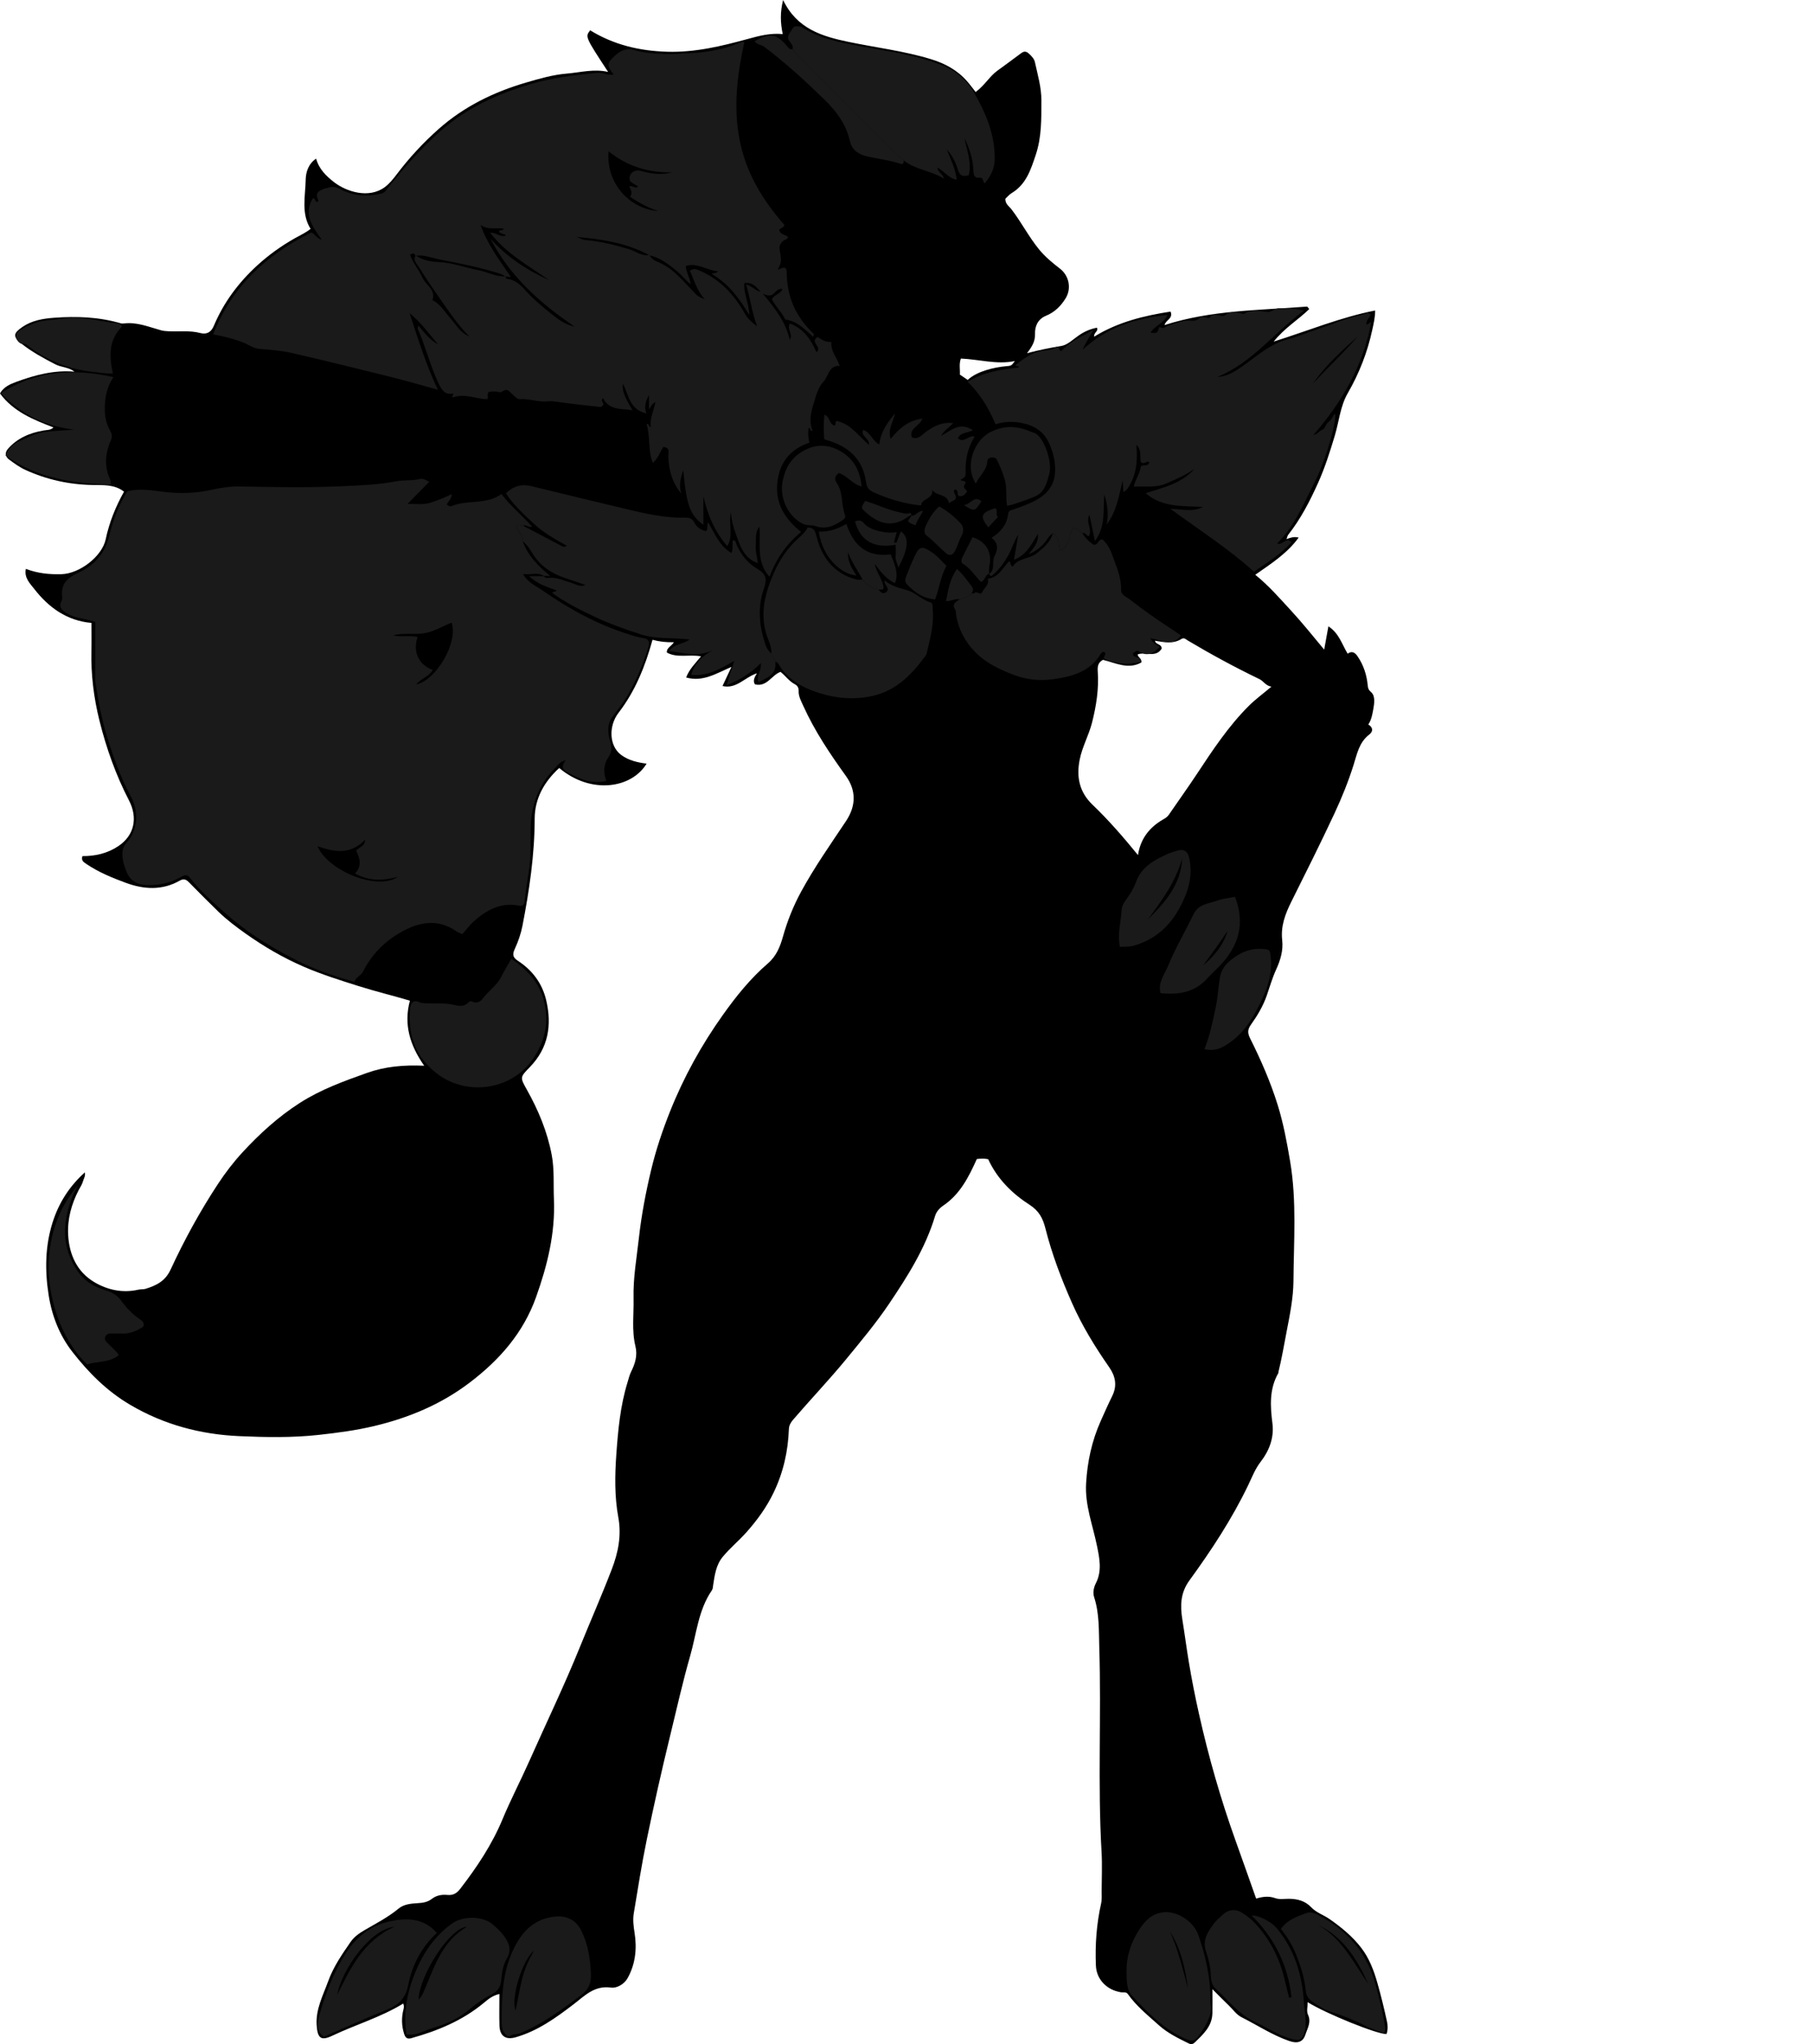 <?xml version="1.0" encoding="utf-8"?>
<!-- Generator: Adobe Illustrator 24.1.1, SVG Export Plug-In . SVG Version: 6.00 Build 0)  -->
<svg version="1.1" id="Layer_1" xmlns="http://www.w3.org/2000/svg" xmlns:xlink="http://www.w3.org/1999/xlink" x="0px" y="0px"
	 viewBox="0 0 933.07 1052.2" style="enable-background:new 0 0 933.07 1052.2;" xml:space="preserve">
<style type="text/css">
	.st0{fill:#1A1A1A;}
</style>
<g>
	<path d="M646.48,977.28c3.38-1.02,6.56-1.39,9.82-0.23c2.25,0.8,4.62,0.32,6.93,0.33c4.44,0.01,8.42,1.03,11.6,4.38
		c2.63,2.78,6.37,3.93,9.46,6.09c6.1,4.27,11.76,8.91,16.26,14.76c4.12,5.34,6.51,11.68,8.34,18.14c1.87,6.57,3.49,13.22,4.94,19.89
		c0.44,2.03,0.47,4.28-0.24,6.37c-4.61,0.19-30.72-10.29-40.59-16.4c0,2.37-0.66,4.71,0.13,6.36c1.87,3.91-0.25,7.07-1.3,10.33
		c-1.28,3.97-4.21,4.71-8.33,3.28c-8.71-3.02-16.37-8.12-24.53-12.23c-2.71-1.37-4.4-4-6.56-6.05c-2.61-2.47-5.11-5.07-8.44-8.39
		c0,4.92,0.07,8.68-0.01,12.44c-0.15,6.71-4.74,10.81-9.07,14.99c-0.66,0.64-1.62,1.25-3.08,0.52c-5.41-2.69-10.78-5.24-15.38-9.38
		c-5.65-5.08-11.57-9.82-16.01-16.1c-0.85-1.2-2.35-0.68-3.48-0.86c-7.29-1.17-12.63-6.56-12.93-13.76
		c-0.44-10.74,0.32-21.4,2.68-31.93c0.46-2.07,0.27-4.3,0.28-6.45c0.03-6.67,0.34-13.35-0.04-19.99
		c-2.04-35.08-0.08-70.2-1.18-105.28c-0.27-8.58,0.12-17.45-2.63-25.92c-0.75-2.31-0.3-4.93,0.87-7.22
		c3.28-6.43,1.86-12.99,0.52-19.52c-2.17-10.53-6.17-20.72-5.55-31.77c0.63-11.2,2.95-21.98,7.53-32.24
		c1.93-4.32,3.85-8.65,5.94-12.89c2.6-5.29,1.68-10.09-1.55-14.74c-7.29-10.48-13.96-21.32-19.13-33.02
		c-5.54-12.52-10.4-25.28-13.75-38.58c-1.26-4.98-3.22-8.91-8.06-12.01c-9.05-5.81-16.7-13.37-21.36-23.49
		c-1.93-0.45-3.91-0.31-5.85-0.11c-4.15,9.18-8.56,18.05-17.22,23.93c-1.87,1.27-3.56,3.04-4.26,5.36
		c-4.99,16.65-14.2,31.15-23.77,45.35c-6.68,9.9-14.37,19.09-21.96,28.34c-8.79,10.71-18.34,20.71-27.35,31.21
		c-1.19,1.39-2.09,2.89-2.17,4.83c-0.42,11.4-2.85,22.25-7.83,32.63c-3.65,7.62-8.5,14.27-14.04,20.5
		c-3.86,4.34-8.39,8.06-12.12,12.55c-3.54,4.26-4.17,9.43-4.98,14.58c-0.15,0.97-0.09,1.91-0.72,2.82
		c-6.93,10.12-7.85,22.28-11.1,33.62c-3.95,13.76-7.05,27.76-10.45,41.67c-4.29,17.56-8.24,35.18-11.89,52.89
		c-2.6,12.64-4.6,25.36-6.71,38.07c-0.52,3.16-0.13,6.52,0.41,9.86c1.3,8.08,0.51,16.08-3.56,23.41c-1.81,3.25-5.68,5.28-8.52,4.88
		c-8.66-1.23-13.63,4.28-19.44,8.71c-9.09,6.94-18.36,13.62-29.6,16.84c-5.16,1.48-8.24-0.54-8.4-6.03
		c-0.15-5.29-0.03-10.59-0.03-16.24c-3.43,0.78-5.72,2.65-7.91,4.49c-11,9.19-23.87,14.49-37.49,18.28
		c-2.02,0.56-2.99-0.21-3.62-2.19c-1.34-4.2-1.44-8.41-0.35-12.62c0.27-1.03,0.34-1.84-0.11-3.04
		c-11.61,7.1-24.51,10.86-36.55,16.58c-5.86,2.78-7.59,1.22-8.02-5.48c-0.52-8.25,3.27-15.21,5.92-22.55
		c2.69-7.46,7.14-13.88,11.58-20.31c1.83-2.65,4.53-4.49,7.15-6.02c5.98-3.49,12.13-6.64,17.51-11.09c2.76-2.29,6.47-2.59,9.73-2.78
		c2.85-0.17,5.17-0.52,7.43-2.25c2.31-1.77,5.03-2.28,7.94-2c2.78,0.27,4.74-0.69,6.6-3.11c8.61-11.16,16.36-22.75,21.81-35.87
		c4.19-10.09,9.28-19.8,13.72-29.8c8.66-19.51,17.95-38.73,25.98-58.55c5.44-13.43,11.29-26.7,16.49-40.23
		c3.3-8.58,5.12-17.37,3.38-26.85c-1.95-10.62-1.78-21.53-1.02-32.26c0.89-12.52,2.04-25.11,5.79-37.24c0.58-1.87,1-3.77,1.88-5.53
		c2.06-4.1,3.31-8.33,2.17-12.99c-2-8.19-0.77-16.52-0.97-24.79c-0.24-10.39,1.6-20.61,2.75-30.91c1.33-11.89,3.56-23.59,6.33-35.16
		c2.46-10.27,5.84-20.34,9.77-30.17c7.04-17.64,16.2-34.19,27.21-49.64c6.79-9.54,14.17-18.72,23.09-26.4
		c4.41-3.8,6.29-8.65,7.77-13.89c2.26-8.03,5.37-15.76,9.33-23.05c6.86-12.62,15.15-24.37,23.1-36.32
		c5.17-7.77,5.33-15.74-0.09-23.26c-8.22-11.43-16.04-23.07-21.86-35.94c-1.14-2.53-2.56-4.99-2.44-7.88
		c0.07-1.56-0.69-2.7-1.84-3.29c-3.03-1.56-4.92-4.39-7.47-6.43c-4.64,1.63-6.93,7.94-13.19,6.42c-1.05-1.7-0.42-3.35,1.03-5.69
		c-6.44,2.15-10.52,8.22-17.71,6.54c1.46-3.12,2.83-6.02,4.61-9.82c-7.86,3.36-14.67,7.89-23.33,5.44c1.7-4.43,4.83-7.33,7.67-10.88
		c-6.09-1.18-12.18,1.03-17.59-1.95c-0.19-2.55,2.42-3.24,3.61-5.32c-4.01,0.11-7.56-0.32-10.99-1.25
		c-3.79,13.72-8.9,26.44-17.51,37.61c-5.12,6.64-4.95,17.05,1.46,21.72c3.83,2.79,8.36,3.83,13,4.42
		c-7.71,12.76-28.6,16.02-44.97,2.24c-7.67,7.01-12.6,15.67-12.62,26.03c-0.04,18.69-2.76,36.99-6.3,55.22
		c-0.8,4.12-2.23,8.2-4,12.02c-1.33,2.88-0.82,4.35,1.69,5.99c7.41,4.85,12.47,11.55,14.52,20.23c3.02,12.79,1.18,24.55-8.29,34.35
		c-5.17,5.35-5.27,5.3-1.69,11.67c5.95,10.59,10.58,21.69,12.84,33.68c1.42,7.54,0.81,15.19,1.13,22.79
		c0.74,17.53-3.4,34.16-9.21,50.43c-6.57,18.38-18.79,32.31-34.27,44.05c-14.78,11.21-31.32,18.04-49.03,22.27
		c-9.35,2.23-18.94,3.49-28.56,4.55c-13.62,1.5-27.25,1.23-40.8,0.64c-19.91-0.86-38.84-5.86-56.34-16.2
		c-11.96-7.06-21.4-16.61-29.68-27.26c-6.53-8.4-10.47-18.4-12.14-29.05c-1.99-12.66-1.87-25.28,2.05-37.6
		c3.13-9.84,8.48-18.37,16.56-25.65c0.41,1.98-0.63,3.3-0.98,4.66c-0.4,1.55-1.41,2.94-2.16,4.4c-3.74,7.26-5.88,14.91-5.44,23.15
		c0.54,10.23,4.65,19,13.36,24.22c6.7,4.02,14.62,5.82,22.71,3.95c1.33-0.31,2.66-0.08,3.9-0.48c5.44-1.74,9.98-3.86,12.77-9.91
		c7.06-15.25,15.15-30.05,24.4-44.1c3.76-5.71,7.96-11.21,12.66-16.3c8.82-9.56,18.35-18.22,29.32-25.28
		c10.78-6.94,22.65-11.24,34.66-15.51c9.37-3.33,18.82-4.17,29.45-3.71c-7.3-10.45-10.65-21.14-7.35-33.49
		c-8.77-2.59-17.71-4.75-26.48-7.52c-9.47-2.99-18.91-5.96-28.06-9.91c-10.69-4.62-20.66-10.45-30.11-17.16
		c-4.8-3.41-9.53-6.97-13.78-11.08c-5.08-4.91-10.04-9.94-15-14.98c-1.51-1.54-2.7-2.46-5.09-1.1c-8.99,5.11-18.46,4.52-27.74,1.08
		c-7.02-2.6-13.99-5.44-20.28-9.71c-1.57-1.06-2.69-1.8-2-4.03c6.58,0.05,12.84-1.37,18.46-5.12c8.36-5.58,10.11-14.65,5.5-23.55
		c-6.76-13.05-11.68-26.9-15.22-41.16c-2.89-11.66-4.39-23.56-4.1-35.64c0.11-4.65,0.02-9.31,0.02-14.56
		c-12.68-1.1-22.1-7.99-29.51-17.56c-2.06-2.66-5.25-5.66-4.26-10.26c6,2.3,12.06,2.92,18.3,2.74c9.43-0.26,20.96-9.22,22.79-17.97
		c1.78-8.51,5.1-16.8,9.43-24.51c-4.87-3.82-10.75-3.33-16.2-3.43c-12.16-0.22-23.67-2.78-34.64-7.8c-2.93-1.34-5.61-3.32-8.23-5.25
		c-1.99-1.47-2.47-3.47-0.66-5.55c4.86-5.59,11.29-8.24,18.36-9.46c1.79-0.31,3.62-0.11,5.04-1.58C17.21,216.04,7,212,0,202.53
		c1.85-3.34,5.1-4.77,8.51-6.02c9.6-3.51,19.36-6.1,29.81-5.19c-2.94-2.38-6.72-2.17-9.85-3.79c-6.09-3.15-12.13-6.42-17.48-10.69
		c-4.52-3.61-4.15-5.33,0.6-8.57c4.91-3.36,10.55-4.28,16.22-4.7c11.6-0.87,23.14-0.44,34.42,2.87c0.46,0.14,1,0.12,1.49,0.06
		c6.75-0.86,12.88,1.8,19.15,3.51c1.33,0.36,2.59,0.43,3.9,0.5c5.43,0.27,10.89-0.52,16.31,0.91c3.1,0.82,5.51-0.21,6.97-3.7
		c5.04-11.99,12.66-22.21,22.23-31c5.94-5.46,12.46-10.12,19.45-14.08c2.69-1.52,5.53-2.77,8.11-4.83
		c-4.96-7.94-2.67-16.85-2.51-25.39c0.07-3.75,1.36-8.13,5.37-10.76c1.43,5.33,5.21,8.99,9.2,12.09c6.43,4.98,17.82,8.56,25.96,2.7
		c2.46-1.77,4.49-4.28,6.34-6.74c6.4-8.49,13.63-16.27,21.53-23.29c13.02-11.55,28.35-19.05,45.03-23.93
		c6.89-2.02,13.87-4.03,20.94-4.61c6.98-0.57,13.96-2.57,21.27-0.85c-11.83-18.08-11.83-18.08-9.23-21.43
		c12.13,7.48,25.39,10.61,39.6,11.03c14.34,0.42,27.96-2.85,41.56-6.59c5.85-1.61,11.7-3.13,17.94-2.49
		c-1.23-5.9-1.4-11.22,0.2-17.55c7.04,14.78,19.94,18.69,33.47,21.52c14.18,2.97,28.62,4.67,42.55,8.91
		c7.25,2.21,13.6,5.64,18.62,11.36c1.53,1.74,2.9,3.63,4.45,5.58c4.84-3.62,7.16-8.11,11.23-11.02c4.11-2.94,8.16-6.01,12.24-9.01
		c1.51-1.11,2.61-0.94,3.93,0.26c1.37,1.25,2.72,2.66,3.09,4.38c1.43,6.54,3.36,12.98,3.34,19.79c-0.03,9.39,0.17,18.72-2.88,27.87
		c-2.57,7.7-4.94,15.27-12.46,19.78c-1.26,0.76-2.22,1.99-3.21,2.9c-0.09,2.74,1.96,3.86,3.19,5.47
		c5.06,6.62,8.85,14.08,14.15,20.58c3.2,3.92,6.97,6.98,10.84,9.98c4.57,3.56,5.94,10.06,2.9,15.1c-2.45,4.07-5.8,7.31-10.07,9.04
		c-4.5,1.82-5.86,5.75-5.74,9.31c0.12,3.89-1.45,6.52-4.13,10.01c6.54-1.71,12.08-2.82,17.68-3.73c3.26-0.53,6.15-3.52,9.12-5.53
		c2.83-1.92,5.84-3.26,9.19-3.86c0.86,2.02-1.73,2.43-1.41,4.6c12.18-7.49,25.5-10.78,39.32-12.9c1.44,3.7-2.64,4.36-3.07,6.93
		c23.88-7.72,48.71-7.56,73.25-9.5c0.29-0.02,0.64,0.68,1.17,1.28c-5.63,5.51-12.58,9.6-18.29,16.73
		c17.92-5.65,34.39-12.49,52.21-16c0.04,3.38-0.75,6.66-1.46,9.92c-2.49,11.55-6.7,22.38-12.64,32.66
		c-3.84,6.65-4.48,14.56-6.67,21.87c-2.48,8.27-5.08,16.48-8.63,24.37c-4.23,9.39-8.92,18.5-15.34,26.63
		c-0.38,0.48-0.47,1.18-0.86,2.23c2.04-0.77,3.9-1.39,6.24-0.8c-5.98,8.26-14.31,13.51-22.33,19.15
		c6.97,5.61,12.68,12.23,18.61,18.66c5.78,6.27,11.08,12.93,16.86,19.86c0.74-4.11,1.41-7.8,2.17-11.98
		c5.48,3.56,6.91,9.16,9.91,14.09c2.14-1.59,3.72-0.68,5.1,1.34c3.11,4.55,4.72,9.6,5.24,15.04c0.13,1.42,0.38,2.23,1.79,3.47
		c2.16,1.89,1.6,5.78,1.06,8.73c-0.49,2.66-0.95,5.48-2.56,7.85c2.45,1.51,2.6,3.55,0.49,5.18c-5.23,4.02-6.26,9.88-8.09,15.69
		c-2.68,8.52-6.06,16.87-9.84,24.97c-7.12,15.27-14.67,30.34-22.19,45.41c-3.13,6.27-5.5,12.58-4.69,19.78
		c0.6,5.36-0.92,10.31-3.15,15.2c-1.95,4.28-3.25,8.85-4.8,13.3c-1.89,5.44-4.83,10.37-8.13,14.99c-1.85,2.59-1.74,4.42-0.43,7.05
		c5.54,11.09,10.51,22.45,14.19,34.29c2.95,9.5,4.76,19.27,6.41,29.09c3.45,20.46,1.84,41.07,1.7,61.59
		c-0.06,8.54-1.82,17.18-3.47,25.72c-1.37,7.04-2.53,14.12-4.27,21.09c-0.04,0.16,0.05,0.37-0.03,0.49
		c-4.72,8.22-4.18,16.98-3.05,25.94c0.92,7.33-1.61,14.01-6.03,19.71c-2.88,3.71-4.45,7.93-6.42,12.03
		c-8.37,17.43-18.96,33.53-30.29,49.11c-4.61,6.35-4.78,12.91-3.62,20.06c1.18,7.25,2.12,14.54,3.32,21.8
		c1.49,9.02,3.27,17.98,5.26,26.88c4.93,22.09,11.16,43.82,18.8,65.14C639.47,957.39,642.96,967.35,646.48,977.28z M567.66,339.65
		c-2.6,1.33-2.88,3.51-2.7,5.98c0.64,8.96-0.75,17.66-2.94,26.34c-1.64,6.48-4.99,12.3-6.33,18.93c-1.85,9.14-0.12,16.91,6.6,23.34
		c8.35,8,15.89,16.72,23.39,25.91c1.18-7.82,5.2-13.4,11.53-17.51c1.48-0.96,3.23-1.64,4.32-3.23c4.79-7,9.75-13.88,14.42-20.95
		c8.12-12.31,16.25-24.62,26.73-35.09c3.42-3.41,7.37-6.29,11.67-9.92c-2.98-0.47-4.07-2.87-6.12-3.85
		c-12.66-6.11-24.99-12.8-37.07-19.99c-0.79-0.47-1.68-1.59-3.12-0.7c-4.32,2.68-9.01,1.66-13.63,0.89
		c0.32,2.16,3.56,1.52,3.43,4.12c-3.04,4.82-8.19,1.45-12.31,2.91c-0.1,1.55,2.22,1.93,1.87,4.17
		C580.78,344.74,574.42,341.35,567.66,339.65z M494.52,184.57c-1.04,2.78-0.35,5.57-0.51,8.25c1.46,1,2.77,1.89,4.03,2.75
		c4.75-4.51,13.7-6.51,19.54-7.04c2.87-0.26,2.88-0.16,4.73-2.68C513.02,187.78,503.9,184.96,494.52,184.57z"/>
	<path class="st0" d="M280.05,296.57c-3.3-2.34-6.9-0.49-10.87-1.11c2.45,4.45,6.66,6.11,9.98,8.43
		c13.68,9.57,28.28,17.54,44.31,22.58c2.48,0.78,4.99,1.61,7.54,1.96c3.14,0.43,3.43,2.28,2.71,4.61
		c-2.7,8.73-6.2,17.14-10.81,25.06c-2.31,3.98-5.26,7.48-7.94,11.18c-2.34,3.22-2.26,7.58-1.24,11.4c0.87,3.26,1.64,5.9-0.64,9.15
		c-2.47,3.52-2.66,7.9-1,12.17c-8,1.87-14.46-1.42-20.79-4.9c-2.13-1.17-2.17-3.25-0.2-5.75c-3.06,0.67-4.23,2.83-5.73,4.36
		c-6.12,6.21-9.84,13.6-11.46,22.27c-1.21,6.45-0.8,12.87-0.85,19.3c-0.08,9.08-2.19,17.89-3.11,26.86
		c-0.15,1.43-0.86,2.43-2.65,2.07c-9.4-1.89-16.86,2.11-23.51,8.09c-2.21,1.98-3.98,4.45-5.81,6.54c-1.52-0.69-2.33-0.92-2.98-1.37
		c-9.81-6.91-19.51-4.88-29,0.56c-8.31,4.77-14.79,11.45-19.14,20.05c-1.13,2.24-3.88,2.89-4.38,5.28
		c-11.53-3.03-22.34-7.04-32.6-12.46c-12.18-6.43-23.74-13.7-34.07-22.96c-6.4-5.75-12.9-11.33-18.13-18.21
		c-1.58-2.07-3.22-1.02-4.8-0.17c-5.47,2.95-11.23,4.31-17.5,4.01c-4.76-0.23-8.17-2.09-10.09-6.47c-1.25-2.85-2.15-5.78-2.29-8.95
		c-0.11-2.6,0.5-4.58,2.38-6.66c5.57-6.16,6.06-15.9,2.06-23.3c-5.27-9.77-9.06-20.22-12.32-30.81c-2.83-9.2-4.57-18.66-6.02-28.17
		c-0.2-1.3-0.07-2.66-0.07-3.99c0-8.98,0-17.96,0-27.05c-4.84-1.85-10.05-1.69-14.5-4.39c-2.77-1.69-4.55-3.24-2.82-6.63
		c0.28-0.56,0.37-1.31,0.29-1.94c-0.89-6.6,2.88-9.93,8.29-12.41c8.5-3.89,13.9-10.06,16.1-19.62c1.78-7.72,4.82-15.24,9.08-22.26
		c6.58-1.75,13.25-0.37,20.06,0.4c7.69,0.87,15.54,0.54,23.2-1.16c4.89-1.08,9.71-1.84,14.82-1.75c17.15,0.31,34.34,0.65,51.47-0.09
		c9.62-0.42,19.35-0.74,28.93-2.58c3.98-0.77,8.22-0.17,12.26-1.2c1.6-0.41,2.84,0.63,4.71,1.45c-3.77,3.84-7.4,7.54-11.18,11.41
		c3.91-0.16,7.81,0.63,11.9-0.65c3.67-1.15,7.19-2.65,10.82-4.41c0.03,2.55-1.82,3.73-2.49,5.2c0.84,1.19,1.85,1.2,2.48,0.94
		c8.19-3.37,17.8-0.51,25.63-6.17c4.69,6.2,10.62,10.99,15.82,16.8c-1.84,0.6-3.19-1.19-4.79-0.54c-1.1,0.02-2.19-1-3.51,0.09
		c0.64,2.83,3.62,4.78,3.44,7.98c2.57,7.29,7.77,12.6,14.1,17.82c-1.61,0-2.43,0-3.24,0L280.05,296.57z M222.72,344.87
		c-2.03,3.55-6.09,4.31-8.49,7.46c10.24-2.22,21.62-21.46,18.23-31.81c-4.64,1.71-8.75,4.5-13.87,5.38
		c-5.26,0.91-10.52-0.26-16.4,1.11c4.63,1.08,8.76-0.15,12.71,0.91C212.38,335.43,215.34,342.12,222.72,344.87z M183.29,437.87
		c1.5-1.93,4.54-2.04,4.6-5.65c-7.55,7.96-15.9,6.37-24.49,3.38c5.66,12.99,31.14,22.97,41.4,15.72c-7.91,2.16-15.01,2.25-22.08-1.7
		C186.39,445.7,185.24,441.89,183.29,437.87z"/>
	<path class="st0" d="M412.3,273.83c-7.38,6.09-12.78,13.62-16.25,23.1c-7.19-8-4.37-17.1-5.23-25.82
		c-2.42,3.01-1.57,6.29-1.87,9.38c-0.3,3.16,0.76,6.14,1.06,9.3c-4.39-1.28-7.73-4.95-9.93-11.13c-1.73-4.86-3.74-9.66-3.88-15.08
		c-1.44,5.78,1.48,11.91-1.91,17.54c-6.49-7.45-10.11-16.12-12.3-25.7c0,4.81,0,9.62,0,14.74c-6.88-5.07-8.65-9.97-10.35-28.15
		c-1.43,4.16-2.33,7.96-0.99,12.07c-4.67-5.56-6.5-12.02-6.7-19.1c-0.05-1.93,1.1-4.58-2.54-4.93c-1.72,2.51-2.65,5.75-5.4,8.27
		c-2.72-6.57-1.18-13.6-3.26-20.06c1.65-0.26,0.75,1.59,2.21,1.42c-0.7-4.28,1.51-8.11,2.37-12.72c-2.06,1.01-2.29,2.58-3.34,3.74
		c0-2.43,0-4.87,0-7.3c-1.54,2.85-2.69,5.71-1.32,9.41c-8.87-1.99-9.09-9.78-12.09-15.28c-0.48,3.29,0.66,6.5,4.95,13.65
		c-5.46-0.99-11.77,0.35-15.27-6.3c-1.32,1.86,0.49,2.37,0.31,3.29c-0.41,0.75-0.96,1.42-1.88,1.31
		c-7.31-0.83-14.63-1.62-21.91-2.64c-1.66-0.23-3.33-0.45-4.93-0.27c-4.86,0.56-9.48-1.48-14.3-1.1c-0.45,0.04-1.02-0.12-1.39-0.39
		c-1.47-1.06-2.73-2.41-4.04-3.64c-2.17-2.03-3.52,0.89-5.25,0.4c-1.81-0.51-3.57-0.4-5.35-0.1c-0.99,1.21-0.21,2.65-0.62,3.73
		c-5.93,0.02-11.62-3.26-18.26-0.78c0.29-0.86,0.45-1.35,0.71-2.15c-4.16,0.84-5.77-1.33-7.48-4.85
		c-4.43-9.14-6.74-19.03-10.8-28.27c-0.17-0.38,0.1-0.96,0.22-1.89c3.16,3.78,5.94,7.52,10.15,9.71
		c-4.53-5.2-8.42-10.95-14.66-16.05c4.51,13.68,8.46,26.52,14.58,39.43c-8.68-2.37-16.56-4.68-24.53-6.66
		c-16.89-4.21-33.8-8.4-50.77-12.28c-5.4-1.24-11.02-1.64-16.56-2.09c-3.12-0.25-5.47-2.13-8.16-3.21
		c-4.87-1.97-9.89-3.16-15.66-4.25c9.66-24.79,27.56-41.06,50.59-52.48c1.74,0.71,2.45,2.87,5.37,3.81
		c-4.97-6.93-9.6-13.3-4.67-21.34c1.74-0.38,0.69,2.49,2.83,1.58c0.25-1.27-1.74-2.79,0.01-4.99c0.57-0.3,1.79-1.25,3.16-1.58
		c2.48-0.6,4.59-1.69,7.65,0c6.74,3.72,14.27,4.4,21.89,2.42c1.26-0.33,1.79-1.08,2.53-2.02c8.65-10.91,17.76-21.48,28.25-30.6
		c13.23-11.51,28.85-18.63,45.69-23.62c11.27-3.33,22.7-4.6,34.23-5.81c2.86-0.3,5.41,1.42,8.56,0.9c-1.59-2.42-3.94-4.71-1.48-7.48
		c3.08-3.46,6.71-6.6,11.71-5.22c10.28,2.85,20.77,2.26,31.08,1.59c8.18-0.53,16.46-2.23,24.2-5.49c0.64-0.27,1.27-0.29,1.78-0.09
		c-3.62,16.63-5.74,33.23-2.43,50.26c3.32,17.09,11.97,31.2,23.11,43.87c-0.49,1.49-1.95,1.48-2.75,2.45
		c0.48,2.56,3.22,2.39,4.63,3.75c-0.4,1.33-1.84,1.28-2.66,2.05c-1.12,1.04-2.02,2.47-1.79,3.87c1.08,6.61,1.16,6.59-0.9,10.97
		c3.57-1.83,4.6-1.54,4.64,1.78c0.12,12.1,4.66,22.2,13.28,30.57c0.48,0.46,0.99,0.94,0.22,2.04c-4.04-3.62-7.81-7.84-14.3-8.88
		c-1.41-3.35-4.86-6.45-6.86-10.36c1.22-2.51,4.37-2.66,5.49-5.29c-2.16-0.48-3.51,1.38-4.52,2.31c-1.7,1.57-3.11,1.09-5.56,0.12
		c6.32,7.62,11.72,14.67,13.79,23.68c1.91-2.82-1.72-5.45,0.1-8.38c6.95,2.67,10.84,8.23,13.62,14.75c3.5-2.59-3.91-5.19,0.7-7.78
		c1.94,1.36,4.11,2.76,7.03,2.53c-0.59,4.57,2.72,7.83,4.29,12.3c-5.79-0.21-5.71,5.36-8.42,8.2c-2.96,3.1-3.93,7.8-5.25,11.98
		c-1.37,4.35-2.21,8.83-0.28,13.32c-1.68,0.18-0.8-1.59-2.12-1.52c-0.27,2.38-0.3,4.75,0.45,7.57
		c-10.11,3.39-15.7,10.61-16.57,21.22C399.17,259.47,404.02,267.24,412.3,273.83z M213.94,131.53c3.63,2.36,7.35,3.2,11.91,3.37
		c6.83,0.25,13.55,2.88,20.37,4.17c4.75,0.89,9.08,3.58,14.1,3.16c-0.26,0.84,0.18,1.21,0.93,1.32c3.9,0.56,6.59,3.03,9.05,5.8
		c3.98,4.47,8.57,8.31,13.21,12.01c3.58,2.86,7.31,5.82,12.17,6.72c-17.71-11.98-33.33-25.89-43.27-45.25
		c8.44,9.42,18.68,16.22,30.14,21.32c-10.61-7.4-22.1-13.69-30.26-24.31c2.93-0.37,5.14,2.55,8.15,1.36
		c-1.14-1.03-3.05-0.77-3.63-2.07c0.53-1.24,2.11,0.13,2.33-1.51c-3.94-0.46-8.14,0.9-11.86-1.91c3.49,9.91,9.63,18.06,15.66,26.85
		c-1.46-0.1-2.12-0.15-2.78-0.19c-1.29-1.04-2.79-1.51-4.39-1.99c-9.68-2.92-19.56-4.92-29.46-6.81c-4.14-0.79-8.17-2.62-12.55-1.89
		c-0.44-1.75-1.46-1.28-2.74-0.55c1.55,4.29,4.64,7.79,6.41,11.81c1.69,3.84,7.07,6.19,5.12,11.57c4.11,1.99,6.24,5.92,9.11,9.14
		c3.04,3.41,5.23,7.75,9.89,9.51c-5.24-5.19-9.41-11.2-13.58-17.18c-4.28-6.13-8.53-12.3-12.48-18.65
		C214.54,135.74,212.32,134.02,213.94,131.53z M334.18,131.37c-11.97-6.51-25.09-8.34-38.39-9.49c1.97,0.06,3.48,1.51,5.46,1.67
		c7.66,0.64,15.04,2.47,22.41,4.69c3.5,1.05,6.62,3.78,10.65,3c0.91,2.31,3.14,3.12,5.07,3.96c7.26,3.16,11.96,9.25,17.24,14.65
		c2.13,2.18,1.88,2.42,6.09,4.22c-4.2-4.68-5.45-9.96-7.71-14.77c2.31-1.11,2.53-1.17,6.01,0.42c9.96,4.55,16.99,12.21,22.26,21.58
		c1.59,2.84,3.82,4.81,6.39,6.63c-2.68-6.92-3.44-14.15-5.7-21.52c3.18,0.78,4.83,3.34,7.51,3.77c-2.16-2.44-4.2-5.11-8.38-4.44
		c-0.48,5.47,2.41,10.2,2.55,16.44c-5.27-8.86-10.93-16.25-19.21-21.09c0.87-1.04,2.2-0.06,3.04-1.47
		c-5.64-0.33-10.49-4.6-16.54-2.71c0.31,3.52,2.18,6.11,2.5,9.4c-2.45-1.94-4.33-4.44-6.65-6.4
		C344.45,136.24,339.93,132.72,334.18,131.37z M323.82,95.99c2.03-0.78,3.15,1.57,4.56-0.04c-4.19-2.47-4.21-2.48-4.34-3.7
		c-0.34-3.11,2.57-5.2,5.91-4.25c6.17,1.77,11.15,2.03,15.98,0.71c-12.14,0.28-23.1-3.08-32.73-10.82
		c-1.46,17.09,11.66,29.91,25.58,30.73c-5.13-1.61-9.79-4.13-14.55-7.37C325.64,99.62,324.87,97.85,323.82,95.99z"/>
	<path class="st0" d="M509.01,295.42c3.42-2.2,1.28-6.11,2.78-9.04c1.54-3.02,2.47-6.59-1.49-9.52c4.9-3.06,7.91-6.97,8.54-12.27
		c0.21-1.8,1.24-1.87,2.54-2.31c4.32-1.46,8.63-2.99,12.61-5.3c5.67-3.28,8.91-7.93,9.03-14.73c0.09-4.88-1-9.27-2.93-13.77
		c-2.77-6.47-8.01-9.49-14.14-10.73c-4.23-0.85-8.87-0.92-13.58,0.67c-3.45-8.2-8.02-15.83-14.36-21.9
		c8.48-5.14,17.34-6.37,26.3-7.37c-0.02-1.11-1.44-0.25-1.71-1.23c3.74-2.97,7.64-5.84,12.51-7.13c2.8-0.74,5.88-0.06,8.46-2.17
		c0.98-0.8,1.36,1.47,2.53,2.15c4.69-5.14,10.84-7.66,16.64-10.91c-1.92,3.45-4.08,6.56-5.55,10.15
		c12.24-11.4,27.03-16.16,43.58-17.86c-1.8,4.58-6.57,5.34-8.62,9.12c1.98,0.15,3.72,0.68,4.13-2.22c0.22-1.57,1.57,0.27,2.73-0.32
		c3.56-1.82,7.34-3.02,11.46-3.67c2.07-0.32,5.78,1.16,7.41-2.31c0.11-0.24,3.97,1.68,4.9,0.55c2.53-3.06,5.63,0.61,7.91-1.19
		c2.72-2.15,5.49-1.49,8.37-0.65c0.46,0.13,1.15,0.23,1.47-0.01c3.78-2.89,7.93-0.99,11.89-0.87c2.25,0.07,3.38-1.88,5.95-1.91
		c4.12-0.04,8.05,0.32,12.82,1.18c-15.41,11.23-26.68,26.91-44.63,34.15c3.57-0.16,6.73-1.53,9.61-3.32
		c7.6-4.74,14.05-11.22,22.53-14.66c2.95-1.2,6.05-1.77,9.01-2.86c8.12-3,16.36-5.67,24.46-8.75c3.68-1.4,7.85-1.8,11.61-3.36
		c0.39-0.16,1.13,0.53,1.82,0.89c-0.86,1.62-2.44,2.91-2.47,4.97c1.16,0.4,1.51-1.13,2.55-0.97c-4.07,22.23-14.98,40.97-29.66,57.89
		c1.94-0.15,2.69-1.99,4.35-2.54c1.78-0.59,1.77-3.1,3.39-4.12c1.58-0.99,2.05-2.92,3.38-4.26c0.94,4.03-4.94,24.33-10.5,35.19
		c-5.63,11-10.27,22.66-19.3,31.57c2.38,1.5,4.6-3.68,7.37-0.54c-5.53,6.17-12.53,10.47-19.37,15.13
		c-13.31-12.05-28.48-21.69-42.99-32.35c5.68,0.1,11.29,1.89,16.76-0.97c-10.29-0.57-20.9,0.38-29.52-7.09
		c9.05-2.88,18.55-4.93,25.18-12.57c-4.37,3.26-9.38,5.26-14.33,7.5c-5.48,2.48-11.03,1.35-16.96,1.73
		c0.84-3.83,3.28-6.85,3.63-10.39c1.32-1.32,3.72,0.33,4.37-2.14c-1.27-1.17-2.48,1.44-4.31-0.13c-0.78-2.4,0.7-6.03-2.32-8.86
		c0.58,7.3,0.28,14.15-3.29,20.43c-0.81,1.42-1.48,2.9-3.41,3.82c-0.13-2.18-0.24-4.07-0.35-5.96c-1.92,7.94-3.15,15.97-8.24,22.74
		c1.11-5.27,0.39-10.38-1.23-15.51c-0.69,7.99,0.84,16.45-4.81,23.98c-0.99-4.7-1.86-8.86-2.83-13.47
		c-2.07,3.87,1.57,7.14-0.24,10.9c-1.14,0.35-1.8-2.2-3.36-1.39c-1.7-0.65-2.48-2.73-4.49-2.96c-2.82,3.6-1.77,9.55-7.09,11.86
		c-1.05-6.94-1.05-6.94-3.64-8.9c-1.34,0.72-2.13,1.86-2.99,3.13c-2.3,3.4-5.45,5.93-9.4,7.6c2.07-3,5.15-5.47,4.65-10.42
		c-3.34,5.56-6,10.89-12.27,13.29c0.75-4.44,1.47-8.67,2.19-12.91c-2.18,3.39-3.2,7.14-5.08,10.54c-2.1,3.78-4.57,7.23-7.85,10.06
		c-0.84,0.73-1.74,1.15-1.94-0.56L509.01,295.42z M698.73,173.16c-8.22,7.52-16.63,14.92-22.98,24.31
		C683.22,189.19,691.5,181.72,698.73,173.16z"/>
	<path class="st0" d="M269.05,278.61c0.18-3.2-2.8-5.15-3.44-7.98c1.32-1.09,2.41-0.08,3.51-0.09c6.85,3.62,13.69,7.26,20.57,10.83
		c0.49,0.26,1.27-0.02,2.09-0.41c-6.13-3.38-12.2-6.83-17.28-11.58c-5.06-4.74-10.24-9.43-14.15-15.48
		c3.78-3.58,7.76-4.99,13.48-3.57c16.09,3.97,32.22,7.82,48.35,11.68c10,2.39,20.1,4.7,30.51,4.47c2.18-0.05,3.6,0.42,4.71,2.63
		c1.09,2.17,3.23,3.67,5.83,4.29c1.52-1.07,0.29-2.82,1.22-4.48c3.44,5.68,5.72,12.1,12,15.74c1.02-2.31,0.2-4.53,0.75-6.56
		c1.63-0.02,1.44,1.28,1.89,2.29c2.24,5.04,5.49,9.3,10.3,12.18c4.82,2.89,5.63,5.06,3.67,10.73c-3.37,9.74-2.24,19.31,0.96,28.81
		c0.57,1.67,1.63,3.07,2.92,4.28c0.7,1.4,1.4,2.81,2.09,4.21c0.52,5.02-1.46,7.44-8.72,10.5c-1.17-3.33,1.73-6.06,1.26-9.8
		c-5.01,5.19-10.7,8.66-17.64,11.41c1.39-4.42,2.57-8.18,3.93-12.5c-7.25,4.1-13.85,8.07-22.23,7.17
		c1.93-5.81,5.79-9.73,11.21-12.73c-7.57,3.69-14.91,1.44-22.4,0.47c2.52-3.87,7.16-3.39,10.46-5.95
		c-8.38-1.04-16.9,0.01-25.07-2.61c-8.06-2.58-16-5.44-23.66-9.03c-7.63-3.57-15.17-7.34-21.98-12.33c0.58-1.02,1.85-0.27,2.19-1.31
		c-4.82-1.74-9.76-3.23-14.07-7.31c2.91,0,5.31,0,7.72,0l-0.14-0.14c0.33,0.98,1.17,1.13,1.99,1.03c4.41-0.52,8.26,1.39,12.3,2.6
		c2.26,0.67,4.45,2.26,7.14,1.03c-3.56-1.21-7.01-2.39-10.48-3.55c-6.99-2.35-12.87-6.17-16.76-12.63
		C272.7,282.58,271.15,280.37,269.05,278.61z"/>
	<path class="st0" d="M541.86,274.54c2.59,1.96,2.59,1.96,3.64,8.9c5.32-2.31,4.27-8.26,7.09-11.86c2.01,0.23,2.79,2.31,4.49,2.96
		c1.6,2.52,3.66,4.55,5.8,5.87c2.63,0.23,2.03-2.96,4.58-2.71c2.13,1.96,3.87,4.77,4.9,7.77c2.01,5.82,4.76,11.51,4.6,17.89
		c-0.08,3.05,2.46,3.63,4.31,5.07c6.83,5.32,13.89,10.3,21.14,15.02c1.76,1.14,3.47,2.35,5.35,3.64c-4.72,6.47-10.45,2.06-15.8,1.47
		c1.23,2,2.7,3.38,4.86,4.42c-3.06,3.19-6.19,5.24-10.44,2.4c-1.58-1.06-2.24,0.42-3.23,0.75c-0.7,3.1,4.74,1.2,3.59,4.73
		c-6.29,1.11-12.49,1.12-18.26-1.59c-1.25-1.33,1.53-2.48-0.18-3.64c-0.72-0.14-1.34,0.19-1.68,0.76
		c-5.56,9.41-14.68,11.82-24.68,13.23c-7.02,0.99-13.67,0.23-20.07-2.18c-7.31-2.75-14.53-6.2-20-11.8
		c-5.24-5.36-8.82-12.06-9.9-19.76c-0.09-0.65,0.03-1.44-0.29-1.93c-1.96-2.94,0.1-4.16,2.18-5.41c2.32-0.53,4.45-1.42,6.16-3.15
		c0.49-0.02,1.23,0.17,1.43-0.08c1.22-1.53,3.03,1.62,4.08-0.56c1.08-2.23,3.71-3.82,2.83-6.85c5.63-0.63,7.69-5.58,10.97-9.01
		c1.1,0.53,0.21,1.96,1.88,2.74c2.72-4.56,8.65-3.69,12.6-7.01C537.23,281.74,540.62,279.05,541.86,274.54z"/>
	<path class="st0" d="M399.03,340.6c-0.7-1.4-1.4-2.81-2.09-4.21c0.3-3.22-1.25-6.13-2.2-8.94c-3.87-11.43-1.05-21.97,3.42-32.31
		c3.02-6.96,7.23-13.23,12.99-18.35c1.7-1.51,3.42-3.07,4.48-5.25c2.98,0.04,3.81,1.31,4.55,4.34c2.68,10.94,8.81,19.23,20.31,22.36
		c1.08,0.29,2.29,0.11,3.44,0.14c2.15,2.63,4.86,4.35,8.16,5.15c1.08,1.17,2.32,2.6,3.94,1.27c2.61-2.14-1.45-3.58-0.71-6.04
		c3.39,2.93,7.4,3.89,11.52,5.04c4.2,1.17,7.53,4.92,12,6.26c1.51,0.45,1,2.24,1.14,3.53c0.84,7.85-1.35,15.28-3.07,22.78
		c-0.11,0.46-0.38,0.9-0.66,1.29c-7.54,10.25-15.95,18.78-29.57,21.05c-10.34,1.72-20.01,0.15-29.26-3.47
		c-6.55-2.56-12.73-6.64-16.56-13.14C400.43,341.37,399.92,340.76,399.03,340.6z"/>
	<path class="st0" d="M407.9,25.32c0.52-1.91-0.86-2.99-1.76-4.37c-1.59-2.43,0.55-3.98,1.54-5.94c1.12-2.2,2.75-1.29,4.24-1.39
		c0.41-0.03,0.87,0.4,1.28,0.66c8.74,5.56,18.59,7.5,28.59,9.35c14.55,2.69,29.36,4.57,43.24,10.04c6.86,2.7,12.57,7.5,16.21,13.83
		c6.14,10.68,10.94,22,10.69,34.71c-0.09,4.54-1.99,8.47-5.16,12.17c-1.18-0.93-0.47-3.2-2.72-2.92c-2.8,0.35-3.01-1.72-3.11-3.93
		c-0.27-5.75-1.92-11.16-4.59-16.33c1.32,6.24,3.75,12.34,2.28,18.93c-3.1,1.07-4.79,0.26-5.75-3.08
		c-1.07-3.71-2.93-7.16-5.65-10.15c2.01,5,4.48,9.83,5.16,15.6c-4.09-0.58-6.25-4.3-10-6.27c0.41,2.54,2.7,3.16,3.52,5.8
		c-6.85-4.31-14.74-4.58-20.73-9.4c-1.26-1.06-2.61-2.04-3.78-3.2c-16.79-16.75-33.56-33.52-50.31-50.31
		C409.93,27.94,408.96,26.59,407.9,25.32z"/>
	<path class="st0" d="M263.18,493.48c7.29,5.22,13.3,10.88,16.1,19.52c3.6,11.09,1.95,21.19-4.19,30.9
		c-10.99,17.38-34.18,20.22-49.17,9.49c-11.75-8.41-16.21-20.25-14.83-34.42c0.25-2.59,1.62-4.51,4.62-3.12
		c1.48,0.68,2.9,0.53,4.37,0.6c4.6,0.23,9.19-0.31,13.81,0.85c2.17,0.55,4.99,1.04,7-1.18c0.64-0.7,1.58-0.9,2.27-0.53
		c2.25,1.22,4.44-0.35,5.18-1.41c2.85-4.06,7.27-6.72,9.54-11.23C259.49,499.78,261.35,496.73,263.18,493.48z"/>
	<path class="st0" d="M56.93,249.65c-19.28-1.04-37.77-3.28-54.13-15.24c1.39-2.87,3.16-5.54,6.41-6.98
		c4.59-2.04,8.93-4.43,14.16-5.11c4.91-0.63,9.82-0.7,14.81-1.17c-14.72-1.66-27.11-7.74-37.73-18.74
		c18.41-11.91,37.8-12.78,58-8.28c-3.54,4.99-4.65,10.93-4.5,17.31c0.09,3.74,0.98,7.09,2.75,10.29c0.89,1.61,1.2,3.04,0.36,4.94
		c-3,6.8-3.54,13.71-0.16,20.62C57.1,247.7,56.93,248.28,56.93,249.65z"/>
	<path class="st0" d="M664.65,1027.98c-1.77-16.35-8.7-30.26-20.47-41.99c3.85-0.17,10.23,3.37,12.81,6.44
		c9.35,11.1,13.15,24.1,14.08,38.32c0.23,3.58,1.01,7.16,0.87,10.79c-0.05,1.16,0,2.35-0.29,3.45c-1.25,4.89-2.52,5.77-7.51,4.35
		c-6.64-1.89-12.35-5.84-18.54-8.75c-8.19-3.85-13.48-11-19.9-16.88c-2.21-2.02-2.49-4.82-2.56-7.14c-0.13-4.2-1.14-8.22-2.42-11.98
		c-2.05-6.01,0.86-10.12,3.95-14.35c1.26-1.72,3-3.11,4.55-4.62c2.72-2.65,6.6-3.21,9.86-1.14c2.2,1.4,4.39,2.95,6.19,4.82
		c7.87,8.17,12.99,17.88,15.67,28.9c0.82,3.38,1.68,6.76,2.52,10.13C663.86,1028.22,664.26,1028.1,664.65,1027.98z"/>
	<path class="st0" d="M429.55,219.04c0.9-0.46-0.06-1.93,1.12-2.34c7.15,1.49,11.09,7.63,16.57,12.34c0.34-3.64-4.53-4.39-3.04-7.77
		c3.74,1.14,4.62,5.5,8.34,7.53c0.68-6.59,4.26-11.34,8.08-16.02c-0.84,4.3-3.88,8.21-2.23,13.12c4.25-5.25,9-9.52,16.4-10.44
		c-1.02,2.21-2.61,3.38-3.97,4.67c-1.45,1.38-2.32,2.77-1.5,5.03c3.37,1.35,5.27-1.53,7.51-3.08c3.93-2.72,7.9-4.97,13.75-4.28
		c-2.37,2.49-4.81,3.9-6.24,6.56c4.92-2.53,9.45-7.57,16.38-2.88c-3.02,1.54-6.34,0.98-7.74,4.11c3.17,2.87,5.56-1.92,8.62-0.83
		c-3.34,5.47-4.84,11.3-4.63,17.61c0.1,2.97-0.01,2.97-2.53,4.57c0.33,1.13,3.75-0.04,2.04,2.51c-1.28,1.9,1.12,2.41,1.21,3.71
		c-1.06,1.11-1.8,2.59-4.07,2.19c-1.39-0.4,0.04-3.33-2.25-3.4c-1.38,1.7,1.24,2.98,0.49,4.65c-0.6,1.39-2.18,1.09-3.41,2.55
		c-1-5.23-6.32-3.52-8.62-6.98c0.47,4.94-5.5,4.25-5.81,8.02c-8.69-0.88-16.61-3.31-24.29-6.72c-2.53-1.12-3.64-2.56-4.04-5.45
		c-1.65-11.95-9.33-18.45-20.46-21.56c-0.3-0.08-0.58-0.23-1.06-0.42c-0.24-4.03-0.37-8.12,0.09-12.58
		C427.29,214.45,426.61,218.44,429.55,219.04z"/>
	<path class="st0" d="M622.94,1030.88c1.26,5.54-1.61,10.65-5,15.62c-3.03,4.45-4.14,4.7-8.91,2.47
		c-10.55-4.91-18.42-13.14-26.19-21.39c-3.09-3.28-2.97-7.76-3.06-12.29c-0.16-7.91,2.06-14.88,6.11-21.35
		c3.06-4.9,6.7-9.08,13.29-9.65c6.86-0.59,15.13,4.81,17.55,11.76C620.55,1007.04,623.18,1018.3,622.94,1030.88z M611.42,1023.67
		c-1.4-10.37-3.62-20.48-9.31-29.49C606.35,1003.65,608.78,1013.69,611.42,1023.67z"/>
	<path class="st0" d="M209.18,1047.19c-1.69-11.35,0.36-21.88,4.58-32.06c4.14-10,9.98-18.69,19.02-25.1
		c5.58-3.96,15.89-3.92,21.12,0.78c1.73,1.55,3.48,3.14,4.9,4.96c2.85,3.67,4.89,7.44,2.07,12.32c-1.86,3.22-2.55,6.99-2.87,10.75
		c-0.29,3.36-1.34,5.93-4.85,7.69c-4.17,2.1-8.1,4.84-11.72,7.92c-5.82,4.96-12.79,7.71-19.97,9.89
		C217.61,1045.52,214.04,1047.97,209.18,1047.19z M215.39,1029.27c1.98-1.83,2.69-4.15,3.64-6.37c4.95-11.64,8.95-23.93,21.28-31.13
		C231.73,992.18,215.96,1016.4,215.39,1029.27z"/>
	<path class="st0" d="M262.02,1048.39c-4.18-1.94-3.75-6.06-3.78-8.81c-0.11-14.31,0.74-28.59,8.79-41.2
		c4.47-6.99,10.85-11.27,19.16-11.87c5.52-0.4,10.12,1.74,12.83,7c3.6,7,4.72,14.47,5.09,22.26c0.23,4.85-0.95,8.16-5,11.2
		c-9.92,7.47-19.84,14.81-31.43,19.62C265.67,1047.42,263.37,1046.74,262.02,1048.39z M274.82,1004.05
		c-5.9,4.7-12.1,24.49-9.46,30.86c1.21-5.74,2.06-10.94,3.29-16.04C269.93,1013.55,272.09,1008.8,274.82,1004.05z"/>
	<path class="st0" d="M166.73,1048.35c-4.61-2.97-3.31-7.75-2.31-11.28c3.14-11.13,7.29-21.95,13.61-31.79
		c5.29-8.23,12.69-14,22.02-16.16c8.73-2.02,17.8-2.12,24.78,5.84c-7.94,7.29-12.75,16.62-14.78,26.99
		c-1.34,6.85-5.04,10.12-10.97,12.52C188.36,1038.8,177.81,1043.56,166.73,1048.35z M173.52,1026.86
		c6.87-13.71,13.33-27.76,29.5-35.09C190.65,992.96,175.89,1013.8,173.52,1026.86z"/>
	<path class="st0" d="M712.1,1046.59c-3.52-1.44-7.1-2.58-10.38-4.3c-5.38-2.82-11.05-4.87-16.76-6.74c-3.51-1.15-6.46-3.1-9.4-5.11
		c-1.79-1.22-3.31-3.05-3.49-5.22c-0.57-6.76-2.6-13.07-5.09-19.3c-1.9-4.75-4.58-9.01-7.76-13c3.13-4.62,8.12-6.35,13.04-8.18
		c2.78-1.03,5.19,0.46,7.4,1.66c14.19,7.71,23.92,19.15,28.19,34.87c2,7.37,3.87,14.79,5.04,22.36
		C713.01,1044.44,713.08,1045.3,712.1,1046.59z M678.32,990.86c12.36,6.9,18.26,19.34,25.86,30.33
		C698.48,1008.57,691.47,997.07,678.32,990.86z"/>
	<path class="st0" d="M73.73,682.95c-3.31,2.1-7.1,3.77-11.54,3.5c-1-0.06-2-0.05-3,0c-1.76,0.08-3.93-0.63-4.92,1.45
		c-1.03,2.18,1.07,3.21,2.22,4.52c1.51,1.71,3.46,3.04,4.63,5.12c-4.91,4.03-11.01,3.02-16.32,4.77
		c-20.36-19.51-29.6-63.45-4.73-92.17c-0.89,1.83-1.91,3.61-2.66,5.5c-5.26,13.21-6,26.03,2.44,38.53
		c3.68,5.46,8.87,8.32,14.63,10.07c3.26,0.99,5.83,2.47,7.64,4.96c2.85,3.92,6.03,7.35,10.08,10.03
		C73.27,679.92,74.45,680.88,73.73,682.95z"/>
	<path class="st0" d="M443.42,250.42c-4.75-1.23-7.44-5.57-11.71-6.92c-2.06,1.39-2.37,3.27-1.21,4.89
		c3.62,5.08,2.29,11.39,4.41,16.83c0.32,0.81-0.03,1.65-1.09,2.39c-4.34,3.06-8.82,5.12-14.2,3.17c-2.02-0.73-4.11-0.05-6.24-1.06
		c-7.8-3.72-12.31-13.41-10.6-21.98c1.33-6.66,4.08-11.7,10.09-15.32c7.51-4.53,14.86-3.64,21.5,1
		C440.24,237.52,442.77,243.36,443.42,250.42z"/>
	<path class="st0" d="M635.58,461.63c5.46,13.95,1.83,25.64-8.18,35.89c-1.97,2.02-4.11,3.9-5.97,6.01
		c-6.55,7.4-14.94,8.61-24.16,7.69c-1.42-5.59,2.11-9.67,3.88-14.01c3.74-9.17,8.8-17.74,13.13-26.65
		c2.62-5.38,7.83-5.35,12.25-6.99C629.23,462.57,632.2,462.32,635.58,461.63z M619.23,496.93c5.66-4.84,10.43-10.4,12.53-17.75
		C627.83,485.24,623.51,491.02,619.23,496.93z"/>
	<path class="st0" d="M576.37,487.38c-1.39-6.75,0.55-12.89,0.88-19.09c0.08-1.47,0.89-3.3,2.04-4.85c2.12-2.85,4.1-5.99,5.3-9.31
		c2.85-7.92,9.37-11.41,16.3-14.56c1.76-0.8,3.66-1.33,5.54-1.83c3.09-0.83,4.85,0.65,5.57,3.81c2.04,8.96-0.3,16.97-4.42,24.87
		c-5.3,10.16-12.93,17.19-24.13,20.36C581.09,487.43,578.94,487.26,576.37,487.38z M608.41,441.89c-3.36,11.9-10.4,21.73-17.73,31.4
		C599.64,464.54,607.76,455.32,608.41,441.89z"/>
	<path class="st0" d="M502.22,248.91c-5.99-8.98-0.92-22.36,7.63-26.58c7.61-3.75,14.29-2.95,21.41,0.15
		c0.59,0.26,1.29,0.32,1.8,0.67c4.75,3.16,8.56,15.04,6.97,20.73c-1.29,4.63-2.31,9.39-7.21,11.59c-3.53,1.59-7.27,2.73-10.93,4.01
		c-1.06,0.37-2.18,0.56-3.57,0.9c-0.84-4.55,0.06-9.17-1.25-13.64c-1.02-3.47-2.36-6.72-3.94-9.94c-0.58-1.18-1.31-1.24-2.31-1.29
		c-1.35-0.08-2.63,0.6-2.67,1.74C508.01,241.95,504.23,244.61,502.22,248.91z"/>
	<path class="st0" d="M62.79,168.09c-6.88,6.82-6.65,15.19-4.7,24.16c-3.9,0.16-7.45-0.55-10.92-0.92
		c-11.74-1.26-22.33-5.69-31.91-12.65c-0.9-0.66-1.78-2.01-3.77-1.71c-1.17,0.18-3.14-1.78-3.37-3.74
		c-0.23-1.98,1.42-2.83,2.84-3.68c4.69-2.84,9.88-4.53,15.23-4.85c3.64-0.22,7.16-1.12,10.79-1.18c6.78-0.11,13.38,1.4,19.97,2.61
		C58.72,166.44,61.08,165.49,62.79,168.09z"/>
	<path class="st0" d="M619.88,540.02c2.8-6.96,4.22-14.15,5.75-21.24c1.08-5.05,1.33-10.32,2.18-15.48
		c0.96-5.86,5.03-9.04,9.37-11.73c3.54-2.2,7.72-3.37,12.14-3.13c4.31,0.24,4.3,0.35,4.7,4.48c0.96,9.97-2.82,18.62-7.28,27.04
		c-3.13,5.9-6.9,11.39-12.3,15.55C630.21,538.75,625.89,541.56,619.88,540.02z"/>
	<path class="st0" d="M407.9,25.32c1.06,1.27,2.03,2.62,3.19,3.79c16.75,16.79,33.52,33.56,50.31,50.31
		c1.17,1.16,2.52,2.14,3.78,3.2c-0.11,1.04-0.3,2.19-1.71,1.71c-5.71-1.93-11.71-2.51-17.53-3.91c-4.28-1.03-7.54-3.28-8.62-8.07
		c-1.9-8.42-6.81-15.01-12.91-20.96c-9.88-9.66-20.03-18.95-31.07-27.29c-1.59-1.2-3.86-1.01-4.95-2.89
		c7.76-4.54,11.53-3.88,16.99,2.96C406.03,24.99,406.76,25.58,407.9,25.32z"/>
	<path class="st0" d="M452.09,303.53c-3.3-0.8-6.02-2.52-8.16-5.15c-2.44-4.69-5.64-9-7.47-14.06c-0.35,4.51,1.87,8.17,4.31,11.89
		c-7.59-0.49-17.52-9.12-19.38-22.57c5.12,0.23,9.76-1.4,14.21-3.96c3.59,10.97,10.41,17.29,22.85,15.68
		c1.8,4.92,4.27,9.48,2.15,14.81c-3.47-1.49-7.07-5.08-10.38-9.96c0.66,4.49,4.24,7.99,4.55,12.67
		C454.12,303.84,453.02,303.35,452.09,303.53z"/>
	<path class="st0" d="M487.11,291.25c-3.07,5.67-3.71,11.57-5.84,17.3c-6.01-0.45-10.58-3.58-14.56-7.87
		c-1.05-1.13-0.94-2.49-0.46-3.71c1.49-3.76,2.96-7.55,4.73-11.19c2.25-4.65,3.68-4.68,8.05-1.9
		C482.17,285.89,484.41,288.65,487.11,291.25z"/>
	<path class="st0" d="M483.4,260.67c4.26,2.42,7.92,5.41,11.16,8.92c1.69,1.83,1.19,4.7,0.48,5.93c-1.52,2.58-2.16,5.45-3.53,8.04
		c-1.29,2.44-2.92,2.66-4.7,1.14c-3.38-2.89-6.31-6.27-9.9-8.97c-1.73-1.31-1.16-3.55-0.27-5.46
		C478.26,266.83,480.1,263.57,483.4,260.67z"/>
	<path class="st0" d="M509.16,295.26c-2.2,0.53-1.93,3.42-4.31,4.26c-3.09-3-5.37-7.07-9.41-9.4c-0.99-0.57-0.62-2.4,0.04-3.67
		c1.71-3.3,3.36-6.63,5.02-9.91c6.85,2.02,10.21,7.79,8.73,14.46c-0.32,1.42-0.16,2.95-0.22,4.42L509.16,295.26z"/>
	<path class="st0" d="M461.29,279.51c0.77-1.99,1.54-3.97,2.32-5.99c4.42,3.11,4.06,8.59-1.29,18.67c-0.39-2.17-1.57-3.64-1.38-5.65
		c0.17-1.79,0.04-3.61,0.04-6.12c-10.43,1.82-18-1.26-20.96-12.07c1.82-0.51,3.04-0.94,4.78,1.16c2.95,3.55,11.89,5.4,16.69,4.38
		c-0.46,1.75-0.92,3.49-1.37,5.23C460.51,279.25,460.9,279.38,461.29,279.51z"/>
	<path class="st0" d="M469.2,265.32c-1.43,0.03-2.31,1.07-3.43,1.74c-7.45,4.47-13.88,2.15-19.89-3.1
		c-2.88-2.51-2.95-2.43-0.61-6.11c6.11,1.81,11.9,4.76,18.27,6c1.45,0.28,2.79,0.88,4.23,0.34c1.5-0.57,1.04,0.67,1.27,1.28
		L469.2,265.32z"/>
	<path class="st0" d="M500.02,305.39c-1.71,1.73-3.84,2.62-6.16,3.15c-2.19-0.59-4.11,0.94-6.96,0.88
		c1.13-5.75,1.85-11.33,5.62-16.54c3.32,2.98,5.36,6.07,7.61,9C501.18,303.23,500.75,304.24,500.02,305.39z"/>
	<path class="st0" d="M513.66,266.03c-1.87,2.02-3.44,3.71-5.02,5.42c-4.54-5.65-3.81-7.59,3.56-9.87
		C513.88,262.86,512.08,265.07,513.66,266.03z"/>
	<path class="st0" d="M496.02,260c3.7-0.38,5.27-5.27,9.06-1.98C501.63,263.41,501.63,263.41,496.02,260z"/>
	<path class="st0" d="M469.04,265.47c2.33,0.24,3.27-2.56,5.98-2.51c-1.08,2.63-3.06,4.56-3.77,7.46c-1.71-0.76-3.2-0.81-3.95-2.42
		c0.59-0.83,1.24-1.76,1.9-2.68L469.04,265.47z"/>
</g>
</svg>
